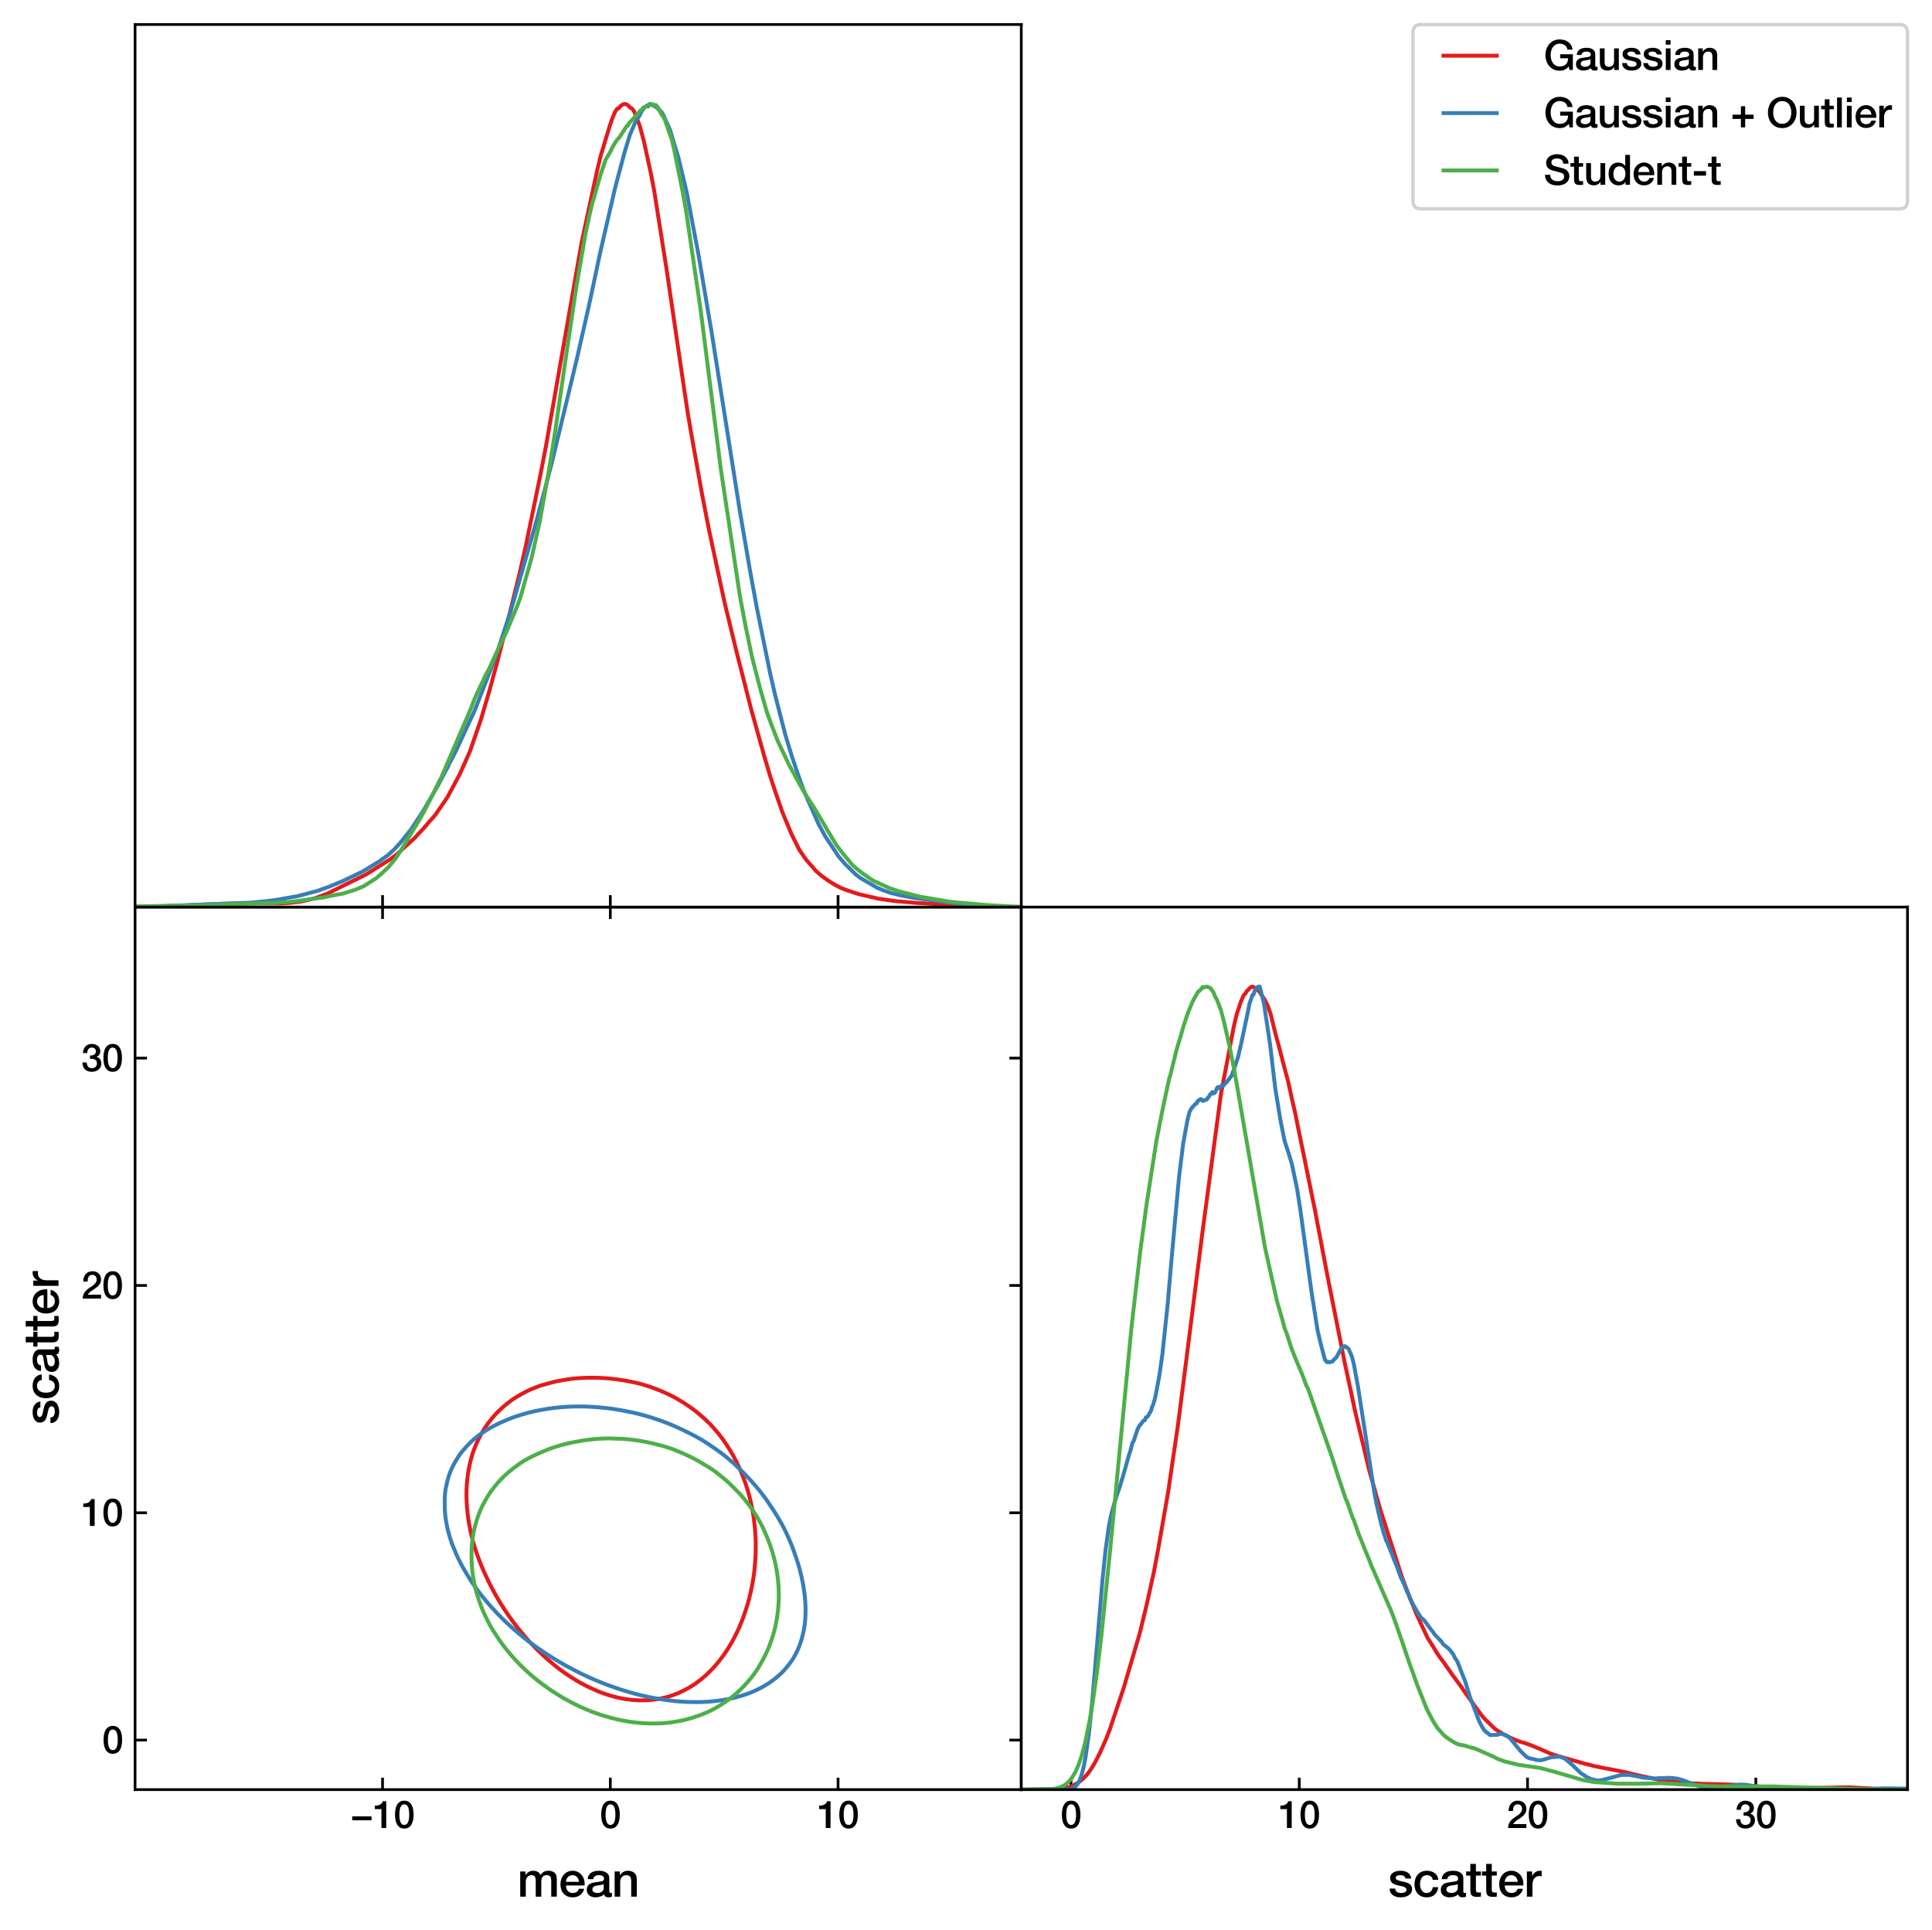 <?xml version="1.0" encoding="utf-8" standalone="no"?>
<!DOCTYPE svg PUBLIC "-//W3C//DTD SVG 1.1//EN"
  "http://www.w3.org/Graphics/SVG/1.1/DTD/svg11.dtd">
<svg xmlns:xlink="http://www.w3.org/1999/xlink" width="567.781pt" height="567.178pt" viewBox="0 0 567.781 567.178" xmlns="http://www.w3.org/2000/svg" version="1.1">
 <defs>
  <style type="text/css">*{stroke-linejoin: round; stroke-linecap: butt}</style>
 </defs>
 <g id="figure_1">
  <g id="patch_1">
   <path d="M 0 567.178 
L 567.781 567.178 
L 567.781 0 
L 0 0 
z
" style="fill: #ffffff"/>
  </g>
  <g id="axes_1">
   <g id="patch_2">
    <path d="M 39.69 525.85 
L 300.136 525.85 
L 300.136 266.525 
L 39.69 266.525 
z
" style="fill: #ffffff"/>
   </g>
   <g id="matplotlib.axis_1">
    <g id="xtick_1">
     <g id="line2d_1">
      <defs>
       <path id="m8cac646406" d="M 0 0 
L 0 -3.5 
" style="stroke: #000000; stroke-width: 0.8"/>
      </defs>
      <g>
       <use xlink:href="#m8cac646406" x="112.427" y="525.85" style="stroke: #000000; stroke-width: 0.8"/>
      </g>
     </g>
     <g id="line2d_2">
      <defs>
       <path id="mf539a390c3" d="M 0 0 
L 0 3.5 
" style="stroke: #000000; stroke-width: 0.8"/>
      </defs>
      <g>
       <use xlink:href="#mf539a390c3" x="112.427" y="266.525" style="stroke: #000000; stroke-width: 0.8"/>
      </g>
     </g>
     <g id="text_1">
      <!-- $\mathdefault{−10}$ -->
      <g transform="translate(102.967 537.205) scale(0.11 -0.11)">
       <defs>
        <path id="HelveticaNeue-Medium-2212" d="M 307 1293 
L 307 1946 
L 3533 1946 
L 3533 1293 
L 307 1293 
z
" transform="scale(0.016)"/>
        <path id="HelveticaNeue-Medium-31" d="M 339 3738 
Q 570 3738 787 3776 
Q 1005 3814 1181 3904 
Q 1357 3994 1481 4134 
Q 1606 4275 1645 4480 
L 2240 4480 
L 2240 0 
L 1440 0 
L 1440 3162 
L 339 3162 
L 339 3738 
z
" transform="scale(0.016)"/>
        <path id="HelveticaNeue-Medium-30" d="M 1779 4570 
Q 2259 4570 2563 4349 
Q 2867 4128 3036 3785 
Q 3206 3443 3267 3033 
Q 3328 2624 3328 2240 
Q 3328 1856 3267 1446 
Q 3206 1037 3036 694 
Q 2867 352 2563 131 
Q 2259 -90 1779 -90 
Q 1299 -90 995 131 
Q 691 352 521 694 
Q 352 1037 291 1446 
Q 230 1856 230 2240 
Q 230 2624 291 3033 
Q 352 3443 521 3785 
Q 691 4128 995 4349 
Q 1299 4570 1779 4570 
z
M 1779 518 
Q 2016 518 2176 656 
Q 2336 794 2429 1027 
Q 2522 1261 2560 1574 
Q 2598 1888 2598 2240 
Q 2598 2592 2560 2902 
Q 2522 3213 2429 3449 
Q 2336 3686 2176 3824 
Q 2016 3962 1779 3962 
Q 1536 3962 1379 3824 
Q 1222 3686 1129 3449 
Q 1037 3213 998 2902 
Q 960 2592 960 2240 
Q 960 1888 998 1574 
Q 1037 1261 1129 1027 
Q 1222 794 1379 656 
Q 1536 518 1779 518 
z
" transform="scale(0.016)"/>
       </defs>
       <use xlink:href="#HelveticaNeue-Medium-2212" transform="translate(0 0.594)"/>
       <use xlink:href="#HelveticaNeue-Medium-31" transform="translate(60 0.594)"/>
       <use xlink:href="#HelveticaNeue-Medium-30" transform="translate(115.6 0.594)"/>
      </g>
     </g>
    </g>
    <g id="xtick_2">
     <g id="line2d_3">
      <g>
       <use xlink:href="#m8cac646406" x="179.362" y="525.85" style="stroke: #000000; stroke-width: 0.8"/>
      </g>
     </g>
     <g id="line2d_4">
      <g>
       <use xlink:href="#mf539a390c3" x="179.362" y="266.525" style="stroke: #000000; stroke-width: 0.8"/>
      </g>
     </g>
     <g id="text_2">
      <!-- $\mathdefault{0}$ -->
      <g transform="translate(176.282 537.205) scale(0.11 -0.11)">
       <use xlink:href="#HelveticaNeue-Medium-30" transform="translate(0 0.594)"/>
      </g>
     </g>
    </g>
    <g id="xtick_3">
     <g id="line2d_5">
      <g>
       <use xlink:href="#m8cac646406" x="246.296" y="525.85" style="stroke: #000000; stroke-width: 0.8"/>
      </g>
     </g>
     <g id="line2d_6">
      <g>
       <use xlink:href="#mf539a390c3" x="246.296" y="266.525" style="stroke: #000000; stroke-width: 0.8"/>
      </g>
     </g>
     <g id="text_3">
      <!-- $\mathdefault{10}$ -->
      <g transform="translate(240.136 537.205) scale(0.11 -0.11)">
       <use xlink:href="#HelveticaNeue-Medium-31" transform="translate(0 0.594)"/>
       <use xlink:href="#HelveticaNeue-Medium-30" transform="translate(55.6 0.594)"/>
      </g>
     </g>
    </g>
    <g id="text_4">
     <!-- mean -->
     <g transform="translate(152.021 557.305) scale(0.14 -0.14)">
      <defs>
       <path id="HelveticaNeue-Medium-6d" d="M 384 3309 
L 1075 3309 
L 1075 2848 
L 1094 2848 
Q 1178 2970 1274 3072 
Q 1370 3174 1488 3244 
Q 1606 3315 1760 3356 
Q 1914 3398 2112 3398 
Q 2413 3398 2672 3264 
Q 2931 3130 3040 2848 
Q 3226 3104 3469 3251 
Q 3712 3398 4077 3398 
Q 4602 3398 4893 3142 
Q 5184 2886 5184 2285 
L 5184 0 
L 4454 0 
L 4454 1933 
Q 4454 2131 4441 2294 
Q 4429 2458 4368 2576 
Q 4307 2694 4185 2758 
Q 4064 2822 3853 2822 
Q 3482 2822 3315 2592 
Q 3149 2362 3149 1939 
L 3149 0 
L 2419 0 
L 2419 2125 
Q 2419 2470 2294 2646 
Q 2170 2822 1837 2822 
Q 1696 2822 1565 2764 
Q 1434 2707 1334 2598 
Q 1235 2490 1174 2330 
Q 1114 2170 1114 1965 
L 1114 0 
L 384 0 
L 384 3309 
z
" transform="scale(0.016)"/>
       <path id="HelveticaNeue-Medium-65" d="M 2656 1946 
Q 2643 2118 2582 2278 
Q 2522 2438 2416 2556 
Q 2310 2675 2160 2748 
Q 2010 2822 1824 2822 
Q 1632 2822 1475 2755 
Q 1318 2688 1206 2569 
Q 1094 2451 1027 2291 
Q 960 2131 954 1946 
L 2656 1946 
z
M 954 1466 
Q 954 1274 1008 1094 
Q 1062 915 1171 780 
Q 1280 646 1446 566 
Q 1613 486 1843 486 
Q 2163 486 2358 624 
Q 2554 762 2650 1037 
L 3341 1037 
Q 3283 768 3142 557 
Q 3002 346 2803 202 
Q 2605 58 2358 -16 
Q 2112 -90 1843 -90 
Q 1453 -90 1152 38 
Q 851 166 643 396 
Q 435 627 329 947 
Q 224 1267 224 1651 
Q 224 2003 336 2320 
Q 448 2637 656 2877 
Q 864 3117 1158 3257 
Q 1453 3398 1824 3398 
Q 2214 3398 2524 3235 
Q 2835 3072 3040 2803 
Q 3245 2534 3337 2185 
Q 3430 1837 3386 1466 
L 954 1466 
z
" transform="scale(0.016)"/>
       <path id="HelveticaNeue-Medium-61" d="M 3155 736 
Q 3155 602 3190 544 
Q 3226 486 3328 486 
Q 3360 486 3405 486 
Q 3450 486 3507 499 
L 3507 -6 
Q 3469 -19 3408 -35 
Q 3347 -51 3283 -64 
Q 3219 -77 3155 -83 
Q 3091 -90 3046 -90 
Q 2822 -90 2675 0 
Q 2528 90 2483 314 
Q 2266 102 1949 6 
Q 1632 -90 1338 -90 
Q 1114 -90 909 -29 
Q 704 32 547 150 
Q 390 269 297 451 
Q 205 634 205 877 
Q 205 1184 317 1376 
Q 429 1568 611 1677 
Q 794 1786 1021 1834 
Q 1248 1882 1478 1907 
Q 1677 1946 1856 1962 
Q 2035 1978 2172 2016 
Q 2310 2054 2390 2134 
Q 2470 2214 2470 2374 
Q 2470 2515 2403 2604 
Q 2336 2694 2237 2742 
Q 2138 2790 2016 2806 
Q 1894 2822 1786 2822 
Q 1478 2822 1280 2694 
Q 1082 2566 1056 2298 
L 326 2298 
Q 346 2618 480 2829 
Q 614 3040 822 3168 
Q 1030 3296 1292 3347 
Q 1555 3398 1830 3398 
Q 2074 3398 2310 3347 
Q 2547 3296 2736 3181 
Q 2925 3066 3040 2883 
Q 3155 2701 3155 2438 
L 3155 736 
z
M 2426 1658 
Q 2259 1549 2016 1526 
Q 1773 1504 1530 1459 
Q 1414 1440 1305 1405 
Q 1197 1370 1113 1309 
Q 1030 1248 982 1149 
Q 934 1050 934 909 
Q 934 787 1004 704 
Q 1075 621 1174 573 
Q 1274 525 1392 505 
Q 1510 486 1606 486 
Q 1728 486 1869 518 
Q 2010 550 2134 627 
Q 2259 704 2342 822 
Q 2426 941 2426 1114 
L 2426 1658 
z
" transform="scale(0.016)"/>
       <path id="HelveticaNeue-Medium-6e" d="M 384 3309 
L 1075 3309 
L 1075 2822 
L 1088 2810 
Q 1254 3085 1523 3241 
Q 1792 3398 2118 3398 
Q 2662 3398 2976 3116 
Q 3290 2835 3290 2272 
L 3290 0 
L 2560 0 
L 2560 2080 
Q 2547 2470 2393 2646 
Q 2240 2822 1914 2822 
Q 1728 2822 1581 2755 
Q 1434 2688 1331 2569 
Q 1229 2451 1171 2291 
Q 1114 2131 1114 1952 
L 1114 0 
L 384 0 
L 384 3309 
z
" transform="scale(0.016)"/>
      </defs>
      <use xlink:href="#HelveticaNeue-Medium-6d"/>
      <use xlink:href="#HelveticaNeue-Medium-65" x="87"/>
      <use xlink:href="#HelveticaNeue-Medium-61" x="142.6"/>
      <use xlink:href="#HelveticaNeue-Medium-6e" x="198.2"/>
     </g>
    </g>
   </g>
   <g id="matplotlib.axis_2">
    <g id="ytick_1">
     <g id="line2d_7">
      <defs>
       <path id="m20c6f315fb" d="M 0 0 
L 3.5 0 
" style="stroke: #000000; stroke-width: 0.8"/>
      </defs>
      <g>
       <use xlink:href="#m20c6f315fb" x="39.69" y="511.304" style="stroke: #000000; stroke-width: 0.8"/>
      </g>
     </g>
     <g id="line2d_8">
      <defs>
       <path id="ma2fb628575" d="M 0 0 
L -3.5 0 
" style="stroke: #000000; stroke-width: 0.8"/>
      </defs>
      <g>
       <use xlink:href="#ma2fb628575" x="300.136" y="511.304" style="stroke: #000000; stroke-width: 0.8"/>
      </g>
     </g>
     <g id="text_5">
      <!-- $\mathdefault{0}$ -->
      <g transform="translate(30.03 515.231) scale(0.11 -0.11)">
       <use xlink:href="#HelveticaNeue-Medium-30" transform="translate(0 0.594)"/>
      </g>
     </g>
    </g>
    <g id="ytick_2">
     <g id="line2d_9">
      <g>
       <use xlink:href="#m20c6f315fb" x="39.69" y="444.507" style="stroke: #000000; stroke-width: 0.8"/>
      </g>
     </g>
     <g id="line2d_10">
      <g>
       <use xlink:href="#ma2fb628575" x="300.136" y="444.507" style="stroke: #000000; stroke-width: 0.8"/>
      </g>
     </g>
     <g id="text_6">
      <!-- $\mathdefault{10}$ -->
      <g transform="translate(23.87 448.434) scale(0.11 -0.11)">
       <use xlink:href="#HelveticaNeue-Medium-31" transform="translate(0 0.594)"/>
       <use xlink:href="#HelveticaNeue-Medium-30" transform="translate(55.6 0.594)"/>
      </g>
     </g>
    </g>
    <g id="ytick_3">
     <g id="line2d_11">
      <g>
       <use xlink:href="#m20c6f315fb" x="39.69" y="377.71" style="stroke: #000000; stroke-width: 0.8"/>
      </g>
     </g>
     <g id="line2d_12">
      <g>
       <use xlink:href="#ma2fb628575" x="300.136" y="377.71" style="stroke: #000000; stroke-width: 0.8"/>
      </g>
     </g>
     <g id="text_7">
      <!-- $\mathdefault{20}$ -->
      <g transform="translate(23.87 381.637) scale(0.11 -0.11)">
       <defs>
        <path id="HelveticaNeue-Medium-32" d="M 3309 0 
L 250 0 
Q 256 557 518 973 
Q 781 1389 1235 1696 
Q 1453 1856 1689 2006 
Q 1926 2157 2124 2329 
Q 2323 2502 2451 2704 
Q 2579 2906 2586 3168 
Q 2586 3290 2557 3427 
Q 2528 3565 2445 3683 
Q 2362 3802 2214 3882 
Q 2067 3962 1830 3962 
Q 1613 3962 1469 3875 
Q 1325 3789 1238 3638 
Q 1152 3488 1110 3283 
Q 1069 3078 1062 2842 
L 333 2842 
Q 333 3213 432 3529 
Q 531 3846 729 4076 
Q 928 4307 1213 4438 
Q 1498 4570 1875 4570 
Q 2285 4570 2560 4435 
Q 2835 4301 3004 4096 
Q 3174 3891 3244 3651 
Q 3315 3411 3315 3194 
Q 3315 2925 3232 2707 
Q 3149 2490 3008 2307 
Q 2867 2125 2688 1971 
Q 2509 1818 2317 1683 
Q 2125 1549 1933 1427 
Q 1741 1306 1577 1184 
Q 1414 1062 1292 931 
Q 1171 800 1126 653 
L 3309 653 
L 3309 0 
z
" transform="scale(0.016)"/>
       </defs>
       <use xlink:href="#HelveticaNeue-Medium-32" transform="translate(0 0.594)"/>
       <use xlink:href="#HelveticaNeue-Medium-30" transform="translate(55.6 0.594)"/>
      </g>
     </g>
    </g>
    <g id="ytick_4">
     <g id="line2d_13">
      <g>
       <use xlink:href="#m20c6f315fb" x="39.69" y="310.913" style="stroke: #000000; stroke-width: 0.8"/>
      </g>
     </g>
     <g id="line2d_14">
      <g>
       <use xlink:href="#ma2fb628575" x="300.136" y="310.913" style="stroke: #000000; stroke-width: 0.8"/>
      </g>
     </g>
     <g id="text_8">
      <!-- $\mathdefault{30}$ -->
      <g transform="translate(23.87 314.84) scale(0.11 -0.11)">
       <defs>
        <path id="HelveticaNeue-Medium-33" d="M 1459 2624 
Q 1638 2618 1817 2650 
Q 1997 2682 2137 2762 
Q 2278 2842 2364 2982 
Q 2451 3123 2451 3328 
Q 2451 3616 2256 3789 
Q 2061 3962 1754 3962 
Q 1562 3962 1421 3885 
Q 1280 3808 1187 3677 
Q 1094 3546 1049 3382 
Q 1005 3219 1011 3046 
L 282 3046 
Q 294 3373 403 3651 
Q 512 3930 701 4134 
Q 890 4339 1158 4454 
Q 1427 4570 1766 4570 
Q 2029 4570 2281 4493 
Q 2534 4416 2736 4269 
Q 2938 4122 3059 3894 
Q 3181 3667 3181 3373 
Q 3181 3034 3027 2781 
Q 2874 2528 2547 2413 
L 2547 2400 
Q 2931 2323 3145 2019 
Q 3360 1715 3360 1280 
Q 3360 960 3232 707 
Q 3104 454 2886 278 
Q 2669 102 2381 6 
Q 2093 -90 1773 -90 
Q 1382 -90 1091 22 
Q 800 134 605 339 
Q 410 544 307 832 
Q 205 1120 198 1472 
L 928 1472 
Q 915 1062 1129 790 
Q 1344 518 1773 518 
Q 2138 518 2384 726 
Q 2630 934 2630 1318 
Q 2630 1581 2528 1734 
Q 2426 1888 2259 1968 
Q 2093 2048 1885 2067 
Q 1677 2086 1459 2080 
L 1459 2624 
z
" transform="scale(0.016)"/>
       </defs>
       <use xlink:href="#HelveticaNeue-Medium-33" transform="translate(0 0.594)"/>
       <use xlink:href="#HelveticaNeue-Medium-30" transform="translate(55.6 0.594)"/>
      </g>
     </g>
    </g>
    <g id="text_9">
     <!-- scatter -->
     <g transform="translate(17.197 418.621) rotate(-90) scale(0.14 -0.14)">
      <defs>
       <path id="HelveticaNeue-Medium-73" d="M 934 1062 
Q 966 742 1177 614 
Q 1389 486 1683 486 
Q 1786 486 1917 502 
Q 2048 518 2163 563 
Q 2278 608 2352 694 
Q 2426 781 2419 921 
Q 2413 1062 2317 1152 
Q 2221 1242 2070 1296 
Q 1920 1350 1728 1388 
Q 1536 1427 1338 1472 
Q 1133 1517 944 1581 
Q 755 1645 604 1753 
Q 454 1862 364 2032 
Q 275 2202 275 2451 
Q 275 2720 406 2902 
Q 538 3085 739 3197 
Q 941 3309 1187 3353 
Q 1434 3398 1658 3398 
Q 1914 3398 2147 3344 
Q 2381 3290 2569 3168 
Q 2758 3046 2883 2851 
Q 3008 2656 3040 2381 
L 2278 2381 
Q 2227 2643 2038 2732 
Q 1850 2822 1606 2822 
Q 1530 2822 1424 2809 
Q 1318 2797 1225 2761 
Q 1133 2726 1069 2659 
Q 1005 2592 1005 2483 
Q 1005 2349 1097 2265 
Q 1190 2182 1340 2128 
Q 1491 2074 1683 2035 
Q 1875 1997 2080 1952 
Q 2278 1907 2470 1843 
Q 2662 1779 2812 1670 
Q 2963 1562 3056 1395 
Q 3149 1229 3149 986 
Q 3149 691 3014 486 
Q 2880 282 2665 154 
Q 2451 26 2188 -32 
Q 1926 -90 1670 -90 
Q 1357 -90 1091 -19 
Q 826 51 630 195 
Q 435 339 323 553 
Q 211 768 205 1062 
L 934 1062 
z
" transform="scale(0.016)"/>
       <path id="HelveticaNeue-Medium-63" d="M 2618 2202 
Q 2573 2509 2371 2665 
Q 2170 2822 1862 2822 
Q 1722 2822 1562 2774 
Q 1402 2726 1267 2595 
Q 1133 2464 1043 2230 
Q 954 1997 954 1619 
Q 954 1414 1002 1209 
Q 1050 1005 1155 845 
Q 1261 685 1427 585 
Q 1594 486 1830 486 
Q 2150 486 2358 684 
Q 2566 883 2618 1242 
L 3347 1242 
Q 3245 595 2857 252 
Q 2470 -90 1830 -90 
Q 1440 -90 1142 41 
Q 845 173 640 400 
Q 435 627 329 940 
Q 224 1254 224 1619 
Q 224 1990 326 2316 
Q 429 2643 633 2883 
Q 838 3123 1142 3260 
Q 1446 3398 1856 3398 
Q 2144 3398 2403 3324 
Q 2662 3251 2864 3104 
Q 3066 2957 3194 2733 
Q 3322 2509 3347 2202 
L 2618 2202 
z
" transform="scale(0.016)"/>
       <path id="HelveticaNeue-Medium-74" d="M 51 3309 
L 602 3309 
L 602 4301 
L 1331 4301 
L 1331 3309 
L 1990 3309 
L 1990 2765 
L 1331 2765 
L 1331 998 
Q 1331 883 1340 800 
Q 1350 717 1385 659 
Q 1421 602 1491 573 
Q 1562 544 1683 544 
Q 1760 544 1837 547 
Q 1914 550 1990 570 
L 1990 6 
Q 1869 -6 1753 -19 
Q 1638 -32 1517 -32 
Q 1229 -32 1053 22 
Q 877 77 777 182 
Q 678 288 643 448 
Q 608 608 602 813 
L 602 2765 
L 51 2765 
L 51 3309 
z
" transform="scale(0.016)"/>
       <path id="HelveticaNeue-Medium-72" d="M 384 3309 
L 1069 3309 
L 1069 2669 
L 1082 2669 
Q 1114 2803 1206 2931 
Q 1299 3059 1430 3164 
Q 1562 3270 1722 3334 
Q 1882 3398 2048 3398 
Q 2176 3398 2224 3392 
Q 2272 3386 2323 3379 
L 2323 2675 
Q 2246 2688 2166 2697 
Q 2086 2707 2010 2707 
Q 1824 2707 1661 2633 
Q 1498 2560 1376 2416 
Q 1254 2272 1184 2061 
Q 1114 1850 1114 1574 
L 1114 0 
L 384 0 
L 384 3309 
z
" transform="scale(0.016)"/>
      </defs>
      <use xlink:href="#HelveticaNeue-Medium-73"/>
      <use xlink:href="#HelveticaNeue-Medium-63" x="51.9"/>
      <use xlink:href="#HelveticaNeue-Medium-61" x="107.5"/>
      <use xlink:href="#HelveticaNeue-Medium-74" x="163.1"/>
      <use xlink:href="#HelveticaNeue-Medium-74" x="196.4"/>
      <use xlink:href="#HelveticaNeue-Medium-65" x="229.7"/>
      <use xlink:href="#HelveticaNeue-Medium-72" x="285.3"/>
     </g>
    </g>
   </g>
   <g id="QuadContourSet_1">
    <path d="M 179.708 498.33 
L 181.025 498.68 
L 182.342 498.975 
L 183.658 499.217 
L 184.975 499.402 
L 186.292 499.534 
L 187.608 499.61 
L 188.925 499.624 
L 190.242 499.584 
L 191.558 499.476 
L 192.875 499.308 
L 194.192 499.078 
L 195.508 498.779 
L 196.825 498.409 
L 197.578 498.149 
L 198.142 497.955 
L 199.458 497.437 
L 200.775 496.811 
L 201.401 496.476 
L 202.092 496.113 
L 203.408 495.335 
L 204.212 494.803 
L 204.725 494.456 
L 206.042 493.445 
L 206.42 493.13 
L 207.358 492.325 
L 208.265 491.458 
L 208.675 491.055 
L 209.895 489.785 
L 209.992 489.679 
L 211.308 488.123 
L 211.317 488.112 
L 212.588 486.439 
L 212.625 486.387 
L 213.718 484.766 
L 213.941 484.413 
L 214.743 483.094 
L 215.258 482.178 
L 215.673 481.421 
L 216.514 479.748 
L 216.575 479.617 
L 217.292 478.075 
L 217.891 476.624 
L 217.983 476.402 
L 218.612 474.729 
L 219.179 473.057 
L 219.208 472.964 
L 219.707 471.384 
L 220.166 469.711 
L 220.525 468.207 
L 220.567 468.038 
L 220.928 466.365 
L 221.245 464.693 
L 221.507 463.02 
L 221.716 461.347 
L 221.841 459.944 
L 221.866 459.674 
L 221.998 458.001 
L 222.072 456.328 
L 222.089 454.656 
L 222.092 452.983 
L 222.023 451.31 
L 221.905 449.637 
L 221.841 448.962 
L 221.747 447.964 
L 221.548 446.292 
L 221.292 444.619 
L 220.98 442.946 
L 220.622 441.273 
L 220.525 440.88 
L 220.212 439.6 
L 219.739 437.927 
L 219.21 436.255 
L 219.208 436.25 
L 218.618 434.582 
L 217.959 432.909 
L 217.891 432.752 
L 217.235 431.236 
L 216.575 429.836 
L 216.443 429.563 
L 215.581 427.891 
L 215.258 427.325 
L 214.611 426.218 
L 213.941 425.158 
L 213.542 424.545 
L 212.625 423.206 
L 212.387 422.872 
L 211.308 421.458 
L 211.097 421.199 
L 209.992 419.888 
L 209.669 419.526 
L 208.675 418.449 
L 208.074 417.854 
L 207.358 417.168 
L 206.252 416.181 
L 206.042 416 
L 204.725 414.87 
L 204.249 414.508 
L 203.408 413.877 
L 202.092 412.973 
L 201.885 412.835 
L 200.775 412.077 
L 199.458 411.299 
L 199.215 411.162 
L 198.142 410.546 
L 196.825 409.871 
L 195.995 409.489 
L 195.508 409.265 
L 194.192 408.682 
L 192.875 408.168 
L 191.937 407.817 
L 191.558 407.673 
L 190.242 407.235 
L 188.925 406.825 
L 187.608 406.47 
L 186.292 406.175 
L 186.131 406.144 
L 184.975 405.906 
L 183.658 405.655 
L 182.342 405.461 
L 181.025 405.278 
L 179.708 405.114 
L 178.392 404.989 
L 177.075 404.906 
L 175.758 404.851 
L 174.442 404.821 
L 173.125 404.817 
L 171.808 404.861 
L 170.492 404.928 
L 169.175 405.023 
L 167.858 405.157 
L 166.542 405.341 
L 165.225 405.577 
L 163.908 405.807 
L 162.592 406.11 
L 162.462 406.144 
L 161.275 406.445 
L 159.959 406.824 
L 158.642 407.211 
L 157.325 407.714 
L 157.063 407.817 
L 156.009 408.241 
L 154.692 408.849 
L 153.509 409.489 
L 153.375 409.562 
L 152.059 410.305 
L 150.742 411.14 
L 150.711 411.162 
L 149.425 412.12 
L 148.534 412.835 
L 148.109 413.189 
L 146.792 414.385 
L 146.663 414.508 
L 145.475 415.717 
L 145.073 416.181 
L 144.159 417.291 
L 143.709 417.854 
L 142.842 419.043 
L 142.516 419.526 
L 141.525 421.154 
L 141.498 421.199 
L 140.628 422.872 
L 140.209 423.765 
L 139.85 424.545 
L 139.188 426.218 
L 138.892 427.113 
L 138.648 427.891 
L 138.205 429.563 
L 137.835 431.236 
L 137.575 432.779 
L 137.553 432.909 
L 137.334 434.582 
L 137.181 436.255 
L 137.093 437.927 
L 137.079 439.6 
L 137.141 441.273 
L 137.244 442.946 
L 137.404 444.619 
L 137.575 445.92 
L 137.622 446.292 
L 137.896 447.964 
L 138.219 449.637 
L 138.593 451.31 
L 138.892 452.468 
L 139.023 452.983 
L 139.506 454.656 
L 140.074 456.328 
L 140.209 456.691 
L 140.672 458.001 
L 141.323 459.674 
L 141.525 460.152 
L 142.021 461.347 
L 142.778 463.02 
L 142.842 463.152 
L 143.562 464.693 
L 144.159 465.856 
L 144.415 466.365 
L 145.315 468.038 
L 145.475 468.32 
L 146.265 469.711 
L 146.792 470.583 
L 147.272 471.384 
L 148.109 472.694 
L 148.344 473.057 
L 149.425 474.627 
L 149.494 474.729 
L 150.674 476.402 
L 150.742 476.494 
L 151.964 478.075 
L 152.059 478.192 
L 153.333 479.748 
L 153.375 479.798 
L 154.692 481.347 
L 154.756 481.421 
L 156.009 482.799 
L 156.288 483.094 
L 157.325 484.177 
L 157.913 484.766 
L 158.642 485.488 
L 159.657 486.439 
L 159.959 486.716 
L 161.275 487.869 
L 161.561 488.112 
L 162.592 488.999 
L 163.564 489.785 
L 163.908 490.058 
L 165.225 491.033 
L 165.836 491.458 
L 166.542 491.958 
L 167.858 492.827 
L 168.348 493.13 
L 169.175 493.648 
L 170.492 494.413 
L 171.223 494.803 
L 171.808 495.126 
L 173.125 495.789 
L 174.442 496.39 
L 174.648 496.476 
L 175.758 496.962 
L 177.075 497.478 
L 178.392 497.926 
L 179.129 498.149 
L 179.708 498.33 
z
" clip-path="url(#pe65951d255)" style="fill: none; stroke: #e41a1c; stroke-width: 1.143"/>
   </g>
   <g id="QuadContourSet_2">
    <path d="M 196.348 499.601 
L 198.317 499.828 
L 200.285 499.995 
L 202.254 500.099 
L 204.223 500.14 
L 206.191 500.109 
L 208.16 500.009 
L 210.129 499.838 
L 212.097 499.581 
L 212.379 499.532 
L 214.066 499.239 
L 216.035 498.796 
L 217.757 498.318 
L 218.003 498.248 
L 219.972 497.582 
L 221.175 497.103 
L 221.941 496.775 
L 223.729 495.888 
L 223.909 495.794 
L 225.801 494.673 
L 225.878 494.623 
L 227.5 493.459 
L 227.847 493.186 
L 228.95 492.244 
L 229.815 491.426 
L 230.213 491.029 
L 231.278 489.814 
L 231.784 489.18 
L 232.223 488.6 
L 233.062 487.385 
L 233.744 486.17 
L 233.753 486.153 
L 234.358 484.955 
L 234.867 483.741 
L 235.316 482.526 
L 235.682 481.311 
L 235.721 481.147 
L 235.986 480.097 
L 236.247 478.882 
L 236.448 477.667 
L 236.593 476.452 
L 236.688 475.238 
L 236.722 474.023 
L 236.75 472.808 
L 236.712 471.593 
L 236.638 470.379 
L 236.528 469.164 
L 236.38 467.949 
L 236.188 466.734 
L 236.007 465.52 
L 235.759 464.305 
L 235.721 464.137 
L 235.501 463.09 
L 235.205 461.876 
L 234.894 460.661 
L 234.544 459.446 
L 234.142 458.231 
L 233.753 457.109 
L 233.722 457.017 
L 233.305 455.802 
L 232.863 454.587 
L 232.377 453.372 
L 231.857 452.158 
L 231.784 451.999 
L 231.315 450.943 
L 230.744 449.728 
L 230.124 448.513 
L 229.815 447.957 
L 229.454 447.299 
L 228.75 446.084 
L 228.017 444.869 
L 227.847 444.611 
L 227.229 443.654 
L 226.427 442.44 
L 225.878 441.63 
L 225.607 441.225 
L 224.758 440.01 
L 223.909 438.884 
L 223.842 438.796 
L 222.867 437.581 
L 221.941 436.486 
L 221.84 436.366 
L 220.765 435.151 
L 219.972 434.303 
L 219.624 433.937 
L 218.465 432.722 
L 218.003 432.26 
L 217.227 431.507 
L 216.035 430.37 
L 215.951 430.292 
L 214.57 429.078 
L 214.066 428.651 
L 213.108 427.863 
L 212.097 427.071 
L 211.533 426.648 
L 210.129 425.647 
L 209.812 425.433 
L 208.16 424.3 
L 208.034 424.219 
L 206.191 423.054 
L 206.107 423.004 
L 204.223 421.954 
L 203.908 421.789 
L 202.254 420.933 
L 201.505 420.575 
L 200.285 419.976 
L 198.927 419.36 
L 198.317 419.085 
L 196.348 418.262 
L 196.041 418.145 
L 194.379 417.508 
L 192.679 416.93 
L 192.411 416.839 
L 190.442 416.214 
L 188.639 415.716 
L 188.473 415.668 
L 186.505 415.18 
L 184.536 414.76 
L 183.162 414.501 
L 182.568 414.386 
L 180.599 414.052 
L 178.63 413.783 
L 176.662 413.586 
L 174.693 413.419 
L 172.724 413.314 
L 171.64 413.286 
L 170.756 413.263 
L 168.787 413.278 
L 168.551 413.286 
L 166.818 413.349 
L 164.85 413.484 
L 162.881 413.687 
L 160.912 413.965 
L 158.944 414.295 
L 157.929 414.501 
L 156.975 414.693 
L 155.006 415.172 
L 153.15 415.716 
L 153.038 415.749 
L 151.069 416.378 
L 149.657 416.93 
L 149.1 417.148 
L 147.132 417.997 
L 146.822 418.145 
L 145.163 418.971 
L 144.441 419.36 
L 143.194 420.078 
L 142.418 420.575 
L 141.226 421.381 
L 140.671 421.789 
L 139.257 422.909 
L 139.146 423.004 
L 137.874 424.219 
L 137.288 424.833 
L 136.746 425.433 
L 135.679 426.648 
L 135.32 427.126 
L 134.794 427.863 
L 134.047 429.078 
L 133.354 430.292 
L 133.351 430.298 
L 132.747 431.507 
L 132.241 432.722 
L 131.823 433.937 
L 131.483 435.151 
L 131.382 435.587 
L 131.203 436.366 
L 130.956 437.581 
L 130.796 438.796 
L 130.709 440.01 
L 130.7 441.225 
L 130.701 442.44 
L 130.732 443.654 
L 130.821 444.869 
L 130.966 446.084 
L 131.143 447.299 
L 131.378 448.513 
L 131.382 448.533 
L 131.651 449.728 
L 131.984 450.943 
L 132.346 452.158 
L 132.762 453.372 
L 133.224 454.587 
L 133.351 454.878 
L 133.732 455.802 
L 134.246 457.017 
L 134.817 458.231 
L 135.32 459.216 
L 135.432 459.446 
L 136.094 460.661 
L 136.803 461.876 
L 137.288 462.674 
L 137.53 463.09 
L 138.303 464.305 
L 139.118 465.52 
L 139.257 465.711 
L 139.973 466.734 
L 140.867 467.949 
L 141.226 468.397 
L 141.826 469.164 
L 142.818 470.379 
L 143.194 470.814 
L 143.852 471.593 
L 144.96 472.808 
L 145.163 473.023 
L 146.085 474.023 
L 147.132 475.087 
L 147.278 475.238 
L 148.519 476.452 
L 149.1 476.995 
L 149.815 477.667 
L 151.069 478.782 
L 151.181 478.882 
L 152.595 480.097 
L 153.038 480.461 
L 154.079 481.311 
L 155.006 482.028 
L 155.657 482.526 
L 156.975 483.487 
L 157.33 483.741 
L 158.944 484.869 
L 159.069 484.955 
L 160.884 486.17 
L 160.912 486.189 
L 162.808 487.385 
L 162.881 487.43 
L 164.848 488.6 
L 164.85 488.6 
L 166.818 489.709 
L 167.014 489.814 
L 168.787 490.755 
L 169.33 491.029 
L 170.756 491.75 
L 171.796 492.244 
L 172.724 492.682 
L 174.486 493.459 
L 174.693 493.55 
L 176.662 494.366 
L 177.462 494.673 
L 178.63 495.128 
L 180.599 495.831 
L 180.772 495.888 
L 182.568 496.497 
L 184.536 497.099 
L 184.551 497.103 
L 186.505 497.655 
L 188.473 498.147 
L 189.244 498.318 
L 190.442 498.594 
L 192.411 498.985 
L 194.379 499.321 
L 195.882 499.532 
L 196.348 499.601 
z
" clip-path="url(#pe65951d255)" style="fill: none; stroke: #377eb8; stroke-width: 1.143"/>
   </g>
   <g id="QuadContourSet_3">
    <path d="M 185.456 505.96 
L 186.775 506.127 
L 188.094 506.258 
L 189.413 506.352 
L 190.732 506.407 
L 192.051 506.421 
L 193.37 506.398 
L 194.689 506.339 
L 196.007 506.233 
L 197.326 506.074 
L 198.645 505.877 
L 199.246 505.765 
L 199.964 505.635 
L 201.283 505.343 
L 202.602 505.003 
L 203.921 504.593 
L 204.191 504.5 
L 205.24 504.148 
L 206.559 503.644 
L 207.54 503.235 
L 207.878 503.091 
L 209.197 502.465 
L 210.114 501.97 
L 210.516 501.747 
L 211.835 500.963 
L 212.237 500.705 
L 213.154 500.097 
L 214.064 499.439 
L 214.473 499.14 
L 215.703 498.174 
L 215.792 498.1 
L 217.111 496.937 
L 217.14 496.909 
L 218.418 495.644 
L 218.43 495.631 
L 219.586 494.379 
L 219.749 494.192 
L 220.656 493.113 
L 221.068 492.587 
L 221.637 491.848 
L 222.387 490.775 
L 222.516 490.583 
L 223.279 489.318 
L 223.706 488.566 
L 224.001 488.052 
L 224.671 486.787 
L 225.025 486.064 
L 225.29 485.522 
L 225.852 484.257 
L 226.336 482.992 
L 226.343 482.97 
L 226.786 481.726 
L 227.187 480.461 
L 227.546 479.196 
L 227.662 478.726 
L 227.861 477.931 
L 228.108 476.666 
L 228.338 475.4 
L 228.521 474.135 
L 228.667 472.87 
L 228.766 471.605 
L 228.844 470.34 
L 228.87 469.074 
L 228.851 467.809 
L 228.823 466.544 
L 228.733 465.279 
L 228.616 464.014 
L 228.453 462.748 
L 228.265 461.483 
L 228.026 460.218 
L 227.745 458.953 
L 227.662 458.601 
L 227.443 457.687 
L 227.096 456.422 
L 226.714 455.157 
L 226.343 454.085 
L 226.278 453.892 
L 225.811 452.627 
L 225.286 451.361 
L 225.025 450.752 
L 224.747 450.096 
L 224.174 448.831 
L 223.706 447.937 
L 223.514 447.566 
L 222.823 446.301 
L 222.387 445.564 
L 222.061 445.035 
L 221.23 443.77 
L 221.068 443.536 
L 220.344 442.505 
L 219.749 441.722 
L 219.367 441.24 
L 218.43 440.105 
L 218.322 439.975 
L 217.217 438.709 
L 217.111 438.595 
L 215.942 437.444 
L 215.792 437.293 
L 214.677 436.179 
L 214.473 435.98 
L 213.313 434.914 
L 213.154 434.777 
L 211.835 433.701 
L 211.768 433.648 
L 210.516 432.663 
L 210.144 432.383 
L 209.197 431.696 
L 208.274 431.118 
L 207.878 430.872 
L 206.559 430.084 
L 206.176 429.853 
L 205.24 429.298 
L 203.928 428.588 
L 203.921 428.584 
L 202.602 427.925 
L 201.286 427.322 
L 201.283 427.321 
L 199.964 426.731 
L 198.645 426.178 
L 198.316 426.057 
L 197.326 425.689 
L 196.007 425.255 
L 194.689 424.839 
L 194.486 424.792 
L 193.37 424.531 
L 192.051 424.179 
L 190.732 423.88 
L 189.413 423.615 
L 188.917 423.527 
L 188.094 423.373 
L 186.775 423.182 
L 185.456 422.996 
L 184.137 422.873 
L 182.818 422.773 
L 181.499 422.749 
L 180.18 422.695 
L 178.861 422.649 
L 177.542 422.683 
L 176.223 422.749 
L 174.904 422.833 
L 173.585 422.975 
L 172.266 423.127 
L 170.947 423.334 
L 169.926 423.527 
L 169.628 423.581 
L 168.309 423.819 
L 166.99 424.105 
L 165.671 424.418 
L 164.387 424.792 
L 164.353 424.802 
L 163.034 425.193 
L 161.715 425.649 
L 160.695 426.057 
L 160.396 426.175 
L 159.077 426.722 
L 157.758 427.311 
L 157.732 427.322 
L 156.439 427.904 
L 155.16 428.588 
L 155.12 428.61 
L 153.801 429.365 
L 153.049 429.853 
L 152.482 430.236 
L 151.284 431.118 
L 151.163 431.206 
L 149.844 432.235 
L 149.67 432.383 
L 148.525 433.401 
L 148.26 433.648 
L 147.206 434.685 
L 146.982 434.914 
L 145.887 436.171 
L 145.881 436.179 
L 144.878 437.444 
L 144.568 437.852 
L 143.937 438.709 
L 143.249 439.787 
L 143.132 439.975 
L 142.424 441.24 
L 141.93 442.154 
L 141.751 442.505 
L 141.16 443.77 
L 140.677 445.035 
L 140.611 445.218 
L 140.221 446.301 
L 139.849 447.566 
L 139.509 448.831 
L 139.292 449.791 
L 139.222 450.096 
L 138.984 451.361 
L 138.814 452.627 
L 138.684 453.892 
L 138.6 455.157 
L 138.581 456.422 
L 138.566 457.687 
L 138.594 458.953 
L 138.671 460.218 
L 138.798 461.483 
L 138.956 462.748 
L 139.162 464.014 
L 139.292 464.695 
L 139.399 465.279 
L 139.689 466.544 
L 140.018 467.809 
L 140.381 469.074 
L 140.611 469.744 
L 140.807 470.34 
L 141.246 471.605 
L 141.739 472.87 
L 141.93 473.303 
L 142.294 474.135 
L 142.9 475.4 
L 143.249 476.078 
L 143.542 476.666 
L 144.207 477.931 
L 144.568 478.542 
L 144.966 479.196 
L 145.81 480.461 
L 145.887 480.574 
L 146.642 481.726 
L 147.206 482.52 
L 147.539 482.992 
L 148.494 484.257 
L 148.525 484.295 
L 149.532 485.522 
L 149.844 485.886 
L 150.614 486.787 
L 151.163 487.405 
L 151.751 488.052 
L 152.482 488.797 
L 153.002 489.318 
L 153.801 490.109 
L 154.291 490.583 
L 155.12 491.341 
L 155.683 491.848 
L 156.439 492.503 
L 157.16 493.113 
L 157.758 493.605 
L 158.756 494.379 
L 159.077 494.62 
L 160.396 495.583 
L 160.482 495.644 
L 161.715 496.512 
L 162.307 496.909 
L 163.034 497.385 
L 164.313 498.174 
L 164.353 498.199 
L 165.671 498.988 
L 166.483 499.439 
L 166.99 499.721 
L 168.309 500.419 
L 168.885 500.705 
L 169.628 501.08 
L 170.947 501.699 
L 171.569 501.97 
L 172.266 502.275 
L 173.585 502.811 
L 174.723 503.235 
L 174.904 503.303 
L 176.223 503.764 
L 177.542 504.185 
L 178.649 504.5 
L 178.861 504.564 
L 180.18 504.924 
L 181.499 505.243 
L 182.818 505.518 
L 184.137 505.749 
L 184.242 505.765 
L 185.456 505.96 
z
" clip-path="url(#pe65951d255)" style="fill: none; stroke: #4daf4a; stroke-width: 1.143"/>
   </g>
   <g id="patch_3">
    <path d="M 39.69 525.85 
L 39.69 266.525 
" style="fill: none; stroke: #000000; stroke-width: 0.8; stroke-linejoin: miter; stroke-linecap: square"/>
   </g>
   <g id="patch_4">
    <path d="M 300.136 525.85 
L 300.136 266.525 
" style="fill: none; stroke: #000000; stroke-width: 0.8; stroke-linejoin: miter; stroke-linecap: square"/>
   </g>
   <g id="patch_5">
    <path d="M 39.69 525.85 
L 300.136 525.85 
" style="fill: none; stroke: #000000; stroke-width: 0.8; stroke-linejoin: miter; stroke-linecap: square"/>
   </g>
   <g id="patch_6">
    <path d="M 39.69 266.525 
L 300.136 266.525 
" style="fill: none; stroke: #000000; stroke-width: 0.8; stroke-linejoin: miter; stroke-linecap: square"/>
   </g>
  </g>
  <g id="axes_2">
   <g id="patch_7">
    <path d="M 39.69 266.525 
L 300.136 266.525 
L 300.136 7.2 
L 39.69 7.2 
z
" style="fill: #ffffff"/>
   </g>
   <g id="matplotlib.axis_3">
    <g id="xtick_4">
     <g id="line2d_15">
      <g>
       <use xlink:href="#m8cac646406" x="112.427" y="266.525" style="stroke: #000000; stroke-width: 0.8"/>
      </g>
     </g>
    </g>
    <g id="xtick_5">
     <g id="line2d_16">
      <g>
       <use xlink:href="#m8cac646406" x="179.362" y="266.525" style="stroke: #000000; stroke-width: 0.8"/>
      </g>
     </g>
    </g>
    <g id="xtick_6">
     <g id="line2d_17">
      <g>
       <use xlink:href="#m8cac646406" x="246.296" y="266.525" style="stroke: #000000; stroke-width: 0.8"/>
      </g>
     </g>
    </g>
   </g>
   <g id="matplotlib.axis_4">
    <g id="ytick_5"/>
    <g id="ytick_6"/>
    <g id="ytick_7"/>
    <g id="ytick_8"/>
    <g id="ytick_9"/>
   </g>
   <g id="line2d_18">
    <path d="M 39.629 266.511 
L 47.834 266.359 
L 63.916 265.615 
L 72.121 265.471 
L 82.623 265.467 
L 85.249 265.291 
L 88.531 264.878 
L 90.828 264.39 
L 92.797 263.856 
L 96.079 262.627 
L 107.566 256.953 
L 114.787 252.419 
L 116.756 250.925 
L 117.412 250.276 
L 121.679 246.41 
L 122.335 245.704 
L 124.633 243.238 
L 126.274 241.298 
L 126.93 240.602 
L 127.915 239.454 
L 129.227 237.563 
L 131.525 234.188 
L 135.135 227.441 
L 138.089 220.835 
L 141.371 211.32 
L 143.996 202.38 
L 145.966 195.105 
L 147.935 187.512 
L 149.904 179.757 
L 152.53 169.187 
L 154.499 160.521 
L 158.765 139.787 
L 160.406 131.294 
L 170.909 71.347 
L 175.504 50.05 
L 176.488 45.946 
L 179.114 37.241 
L 179.77 35.28 
L 180.755 32.845 
L 181.411 31.921 
L 181.739 31.883 
L 182.396 31.135 
L 183.052 30.653 
L 183.709 30.56 
L 184.365 30.775 
L 185.35 31.736 
L 185.678 31.835 
L 186.334 32.681 
L 187.975 36.854 
L 189.288 41.77 
L 191.257 50.86 
L 192.242 55.985 
L 195.852 78.85 
L 201.103 114.567 
L 202.088 121.183 
L 203.072 126.991 
L 206.354 145.396 
L 208.323 155.529 
L 212.918 176.955 
L 216.528 191.815 
L 220.795 208.561 
L 224.733 222.651 
L 226.374 228.169 
L 228.015 233.131 
L 229.985 238.805 
L 232.61 245.092 
L 234.908 249.715 
L 236.877 252.569 
L 239.831 255.951 
L 241.472 257.39 
L 243.769 258.996 
L 245.41 260.001 
L 247.051 260.875 
L 248.692 261.506 
L 250.333 262.069 
L 252.63 262.796 
L 258.21 264.067 
L 262.805 264.743 
L 269.369 265.306 
L 278.23 265.824 
L 284.137 266.221 
L 290.701 266.464 
L 296.937 266.521 
L 300.219 266.524 
L 300.219 266.524 
" clip-path="url(#p1dfd95fd82)" style="fill: none; stroke: #e41a1c; stroke-width: 1.143"/>
   </g>
   <g id="line2d_19">
    <path d="M 39.363 266.47 
L 48.196 266.232 
L 73.223 265.249 
L 78.13 264.812 
L 81.565 264.349 
L 87.454 263.319 
L 93.343 261.76 
L 96.778 260.504 
L 100.703 258.891 
L 106.592 256.071 
L 111.499 253.072 
L 113.953 251.31 
L 115.916 249.546 
L 117.879 247.338 
L 120.823 243.669 
L 124.258 238.481 
L 128.675 230.851 
L 131.619 225.317 
L 132.11 224.212 
L 133.091 222.406 
L 134.073 220.435 
L 139.471 208.845 
L 144.868 194.995 
L 146.341 190.981 
L 150.266 178.987 
L 157.627 153.192 
L 162.044 136.508 
L 169.405 105.985 
L 172.84 90.852 
L 173.821 86.344 
L 176.275 74.703 
L 180.691 55.526 
L 181.673 51.766 
L 183.636 44.476 
L 185.108 39.615 
L 187.071 35.061 
L 187.561 34.567 
L 188.052 33.798 
L 188.543 32.731 
L 189.524 31.426 
L 190.996 30.56 
L 192.469 31.259 
L 192.959 31.578 
L 194.431 32.919 
L 194.922 33.761 
L 196.885 38.121 
L 199.339 46.209 
L 201.792 56.442 
L 205.227 74.586 
L 209.153 97.784 
L 217.495 150.592 
L 220.44 167.78 
L 222.403 178.526 
L 226.328 197.853 
L 227.801 204.247 
L 230.745 215.728 
L 232.708 222.234 
L 234.671 228.005 
L 236.143 232.088 
L 237.124 234.397 
L 240.559 242.126 
L 242.522 245.741 
L 246.448 251.663 
L 248.411 253.937 
L 251.355 256.826 
L 252.827 257.974 
L 257.735 260.828 
L 259.207 261.469 
L 261.66 262.339 
L 264.605 263.07 
L 268.04 263.751 
L 280.799 265.404 
L 289.632 266.181 
L 296.011 266.437 
L 300.427 266.501 
L 300.427 266.501 
" clip-path="url(#p1dfd95fd82)" style="fill: none; stroke: #377eb8; stroke-width: 1.143"/>
   </g>
   <g id="line2d_20">
    <path d="M 39.562 266.332 
L 57.645 266.055 
L 78.029 265.346 
L 79.672 265.338 
L 81.316 265.274 
L 85.262 265.025 
L 95.125 263.686 
L 96.769 263.316 
L 101.043 262.506 
L 104.659 261.339 
L 106.961 260.349 
L 110.577 258.043 
L 111.892 256.896 
L 114.194 254.752 
L 116.166 252.373 
L 117.481 250.429 
L 123.399 240.648 
L 124.714 238.273 
L 128.331 231.136 
L 129.317 229.062 
L 129.646 228.509 
L 136.221 213.218 
L 137.208 210.981 
L 138.523 207.847 
L 139.509 205.215 
L 142.797 198.199 
L 143.454 197.011 
L 143.783 196.448 
L 144.769 194.212 
L 145.427 192.786 
L 147.399 188.679 
L 149.043 185.24 
L 150.03 182.79 
L 152.002 178.115 
L 152.989 175.383 
L 156.276 163.713 
L 158.578 153.538 
L 161.537 136.899 
L 163.181 126.566 
L 166.468 103.866 
L 169.427 84.02 
L 172.057 68.731 
L 173.372 62.581 
L 174.03 59.896 
L 176.66 50.777 
L 177.318 48.957 
L 177.975 46.938 
L 179.29 44.735 
L 179.948 43.352 
L 180.934 41.663 
L 181.592 40.806 
L 181.921 40.51 
L 184.222 36.993 
L 184.551 36.898 
L 184.88 36.168 
L 187.51 33.35 
L 188.167 32.5 
L 188.496 32.336 
L 189.154 31.565 
L 189.811 31.273 
L 190.469 31.347 
L 190.797 30.949 
L 191.784 30.592 
L 192.441 30.999 
L 192.77 30.865 
L 193.428 31.68 
L 194.085 33.085 
L 195.071 34.615 
L 195.4 35.205 
L 197.373 40.923 
L 198.03 43.507 
L 200.661 56.559 
L 201.647 62.078 
L 205.921 91.19 
L 211.839 137.824 
L 217.428 175.039 
L 219.072 183.825 
L 221.044 193.21 
L 223.346 202.131 
L 225.318 209.095 
L 226.634 212.749 
L 228.606 217.81 
L 231.894 224.757 
L 235.839 231.932 
L 237.812 235.143 
L 238.798 236.558 
L 245.702 248.171 
L 247.346 250.332 
L 250.305 253.927 
L 251.62 255.16 
L 253.264 256.462 
L 256.552 258.73 
L 261.483 260.988 
L 264.442 261.974 
L 270.689 263.547 
L 271.675 263.697 
L 279.237 264.978 
L 290.087 265.949 
L 298.306 266.41 
L 300.279 266.464 
L 300.279 266.464 
" clip-path="url(#p1dfd95fd82)" style="fill: none; stroke: #4daf4a; stroke-width: 1.143"/>
   </g>
   <g id="patch_8">
    <path d="M 39.69 266.525 
L 39.69 7.2 
" style="fill: none; stroke: #000000; stroke-width: 0.8; stroke-linejoin: miter; stroke-linecap: square"/>
   </g>
   <g id="patch_9">
    <path d="M 300.136 266.525 
L 300.136 7.2 
" style="fill: none; stroke: #000000; stroke-width: 0.8; stroke-linejoin: miter; stroke-linecap: square"/>
   </g>
   <g id="patch_10">
    <path d="M 39.69 266.525 
L 300.136 266.525 
" style="fill: none; stroke: #000000; stroke-width: 0.8; stroke-linejoin: miter; stroke-linecap: square"/>
   </g>
   <g id="patch_11">
    <path d="M 39.69 7.2 
L 300.136 7.2 
" style="fill: none; stroke: #000000; stroke-width: 0.8; stroke-linejoin: miter; stroke-linecap: square"/>
   </g>
  </g>
  <g id="axes_3">
   <g id="patch_12">
    <path d="M 300.136 525.85 
L 560.581 525.85 
L 560.581 266.525 
L 300.136 266.525 
z
" style="fill: #ffffff"/>
   </g>
   <g id="matplotlib.axis_5">
    <g id="xtick_7">
     <g id="line2d_21">
      <g>
       <use xlink:href="#m8cac646406" x="314.744" y="525.85" style="stroke: #000000; stroke-width: 0.8"/>
      </g>
     </g>
     <g id="text_10">
      <!-- $\mathdefault{0}$ -->
      <g transform="translate(311.664 537.205) scale(0.11 -0.11)">
       <use xlink:href="#HelveticaNeue-Medium-30" transform="translate(0 0.594)"/>
      </g>
     </g>
    </g>
    <g id="xtick_8">
     <g id="line2d_22">
      <g>
       <use xlink:href="#m8cac646406" x="381.83" y="525.85" style="stroke: #000000; stroke-width: 0.8"/>
      </g>
     </g>
     <g id="text_11">
      <!-- $\mathdefault{10}$ -->
      <g transform="translate(375.67 537.205) scale(0.11 -0.11)">
       <use xlink:href="#HelveticaNeue-Medium-31" transform="translate(0 0.594)"/>
       <use xlink:href="#HelveticaNeue-Medium-30" transform="translate(55.6 0.594)"/>
      </g>
     </g>
    </g>
    <g id="xtick_9">
     <g id="line2d_23">
      <g>
       <use xlink:href="#m8cac646406" x="448.916" y="525.85" style="stroke: #000000; stroke-width: 0.8"/>
      </g>
     </g>
     <g id="text_12">
      <!-- $\mathdefault{20}$ -->
      <g transform="translate(442.756 537.205) scale(0.11 -0.11)">
       <use xlink:href="#HelveticaNeue-Medium-32" transform="translate(0 0.594)"/>
       <use xlink:href="#HelveticaNeue-Medium-30" transform="translate(55.6 0.594)"/>
      </g>
     </g>
    </g>
    <g id="xtick_10">
     <g id="line2d_24">
      <g>
       <use xlink:href="#m8cac646406" x="516.002" y="525.85" style="stroke: #000000; stroke-width: 0.8"/>
      </g>
     </g>
     <g id="text_13">
      <!-- $\mathdefault{30}$ -->
      <g transform="translate(509.842 537.205) scale(0.11 -0.11)">
       <use xlink:href="#HelveticaNeue-Medium-33" transform="translate(0 0.594)"/>
       <use xlink:href="#HelveticaNeue-Medium-30" transform="translate(55.6 0.594)"/>
      </g>
     </g>
    </g>
    <g id="text_14">
     <!-- scatter -->
     <g transform="translate(407.925 557.305) scale(0.14 -0.14)">
      <use xlink:href="#HelveticaNeue-Medium-73"/>
      <use xlink:href="#HelveticaNeue-Medium-63" x="51.9"/>
      <use xlink:href="#HelveticaNeue-Medium-61" x="107.5"/>
      <use xlink:href="#HelveticaNeue-Medium-74" x="163.1"/>
      <use xlink:href="#HelveticaNeue-Medium-74" x="196.4"/>
      <use xlink:href="#HelveticaNeue-Medium-65" x="229.7"/>
      <use xlink:href="#HelveticaNeue-Medium-72" x="285.3"/>
     </g>
    </g>
   </g>
   <g id="matplotlib.axis_6">
    <g id="ytick_10"/>
    <g id="ytick_11"/>
    <g id="ytick_12"/>
    <g id="ytick_13"/>
    <g id="ytick_14"/>
   </g>
   <g id="line2d_25">
    <path d="M 299.75 525.85 
L 310.22 525.741 
L 312.314 525.53 
L 313.989 525.162 
L 315.245 524.709 
L 316.92 523.774 
L 318.177 522.756 
L 319.433 521.457 
L 320.271 520.351 
L 321.527 518.385 
L 323.202 515.154 
L 324.877 511.416 
L 326.133 508.237 
L 330.321 495.688 
L 334.928 480.003 
L 337.022 471.376 
L 339.116 461.846 
L 340.372 455.176 
L 343.303 438.376 
L 346.235 418.312 
L 348.329 401.977 
L 353.354 362.256 
L 358.798 321.566 
L 362.567 301.751 
L 363.405 298.16 
L 364.661 294.341 
L 365.499 292.42 
L 365.918 292.056 
L 366.336 291.313 
L 367.174 290.461 
L 367.593 290.082 
L 368.011 289.885 
L 368.849 290.273 
L 369.268 290.355 
L 369.687 290.972 
L 370.105 291.377 
L 371.781 293.931 
L 372.618 295.648 
L 373.456 298.106 
L 374.712 303.263 
L 375.968 307.916 
L 377.643 314.387 
L 378.481 317.47 
L 379.737 323.178 
L 380.575 326.799 
L 386.438 355.579 
L 390.207 375.385 
L 395.232 400.644 
L 397.326 410.367 
L 398.164 414.387 
L 400.676 424.853 
L 402.351 431.892 
L 405.702 443.749 
L 411.983 463.292 
L 414.496 469.969 
L 415.334 471.901 
L 416.171 474.048 
L 419.521 481.228 
L 421.197 483.859 
L 422.034 485.286 
L 422.872 486.558 
L 424.547 488.822 
L 426.641 491.863 
L 429.572 495.84 
L 430.829 497.714 
L 435.435 504.042 
L 436.273 505.023 
L 438.367 507.071 
L 439.204 507.869 
L 440.042 508.502 
L 440.879 508.975 
L 442.136 509.756 
L 442.973 510.167 
L 445.067 511.134 
L 446.742 511.778 
L 447.999 512.127 
L 449.674 512.716 
L 450.511 513.059 
L 453.024 514.096 
L 455.537 515.225 
L 458.049 516.042 
L 466.006 518.316 
L 467.262 518.6 
L 468.1 518.846 
L 471.45 519.536 
L 473.125 519.838 
L 477.732 520.746 
L 481.92 521.76 
L 488.62 523.173 
L 491.552 523.518 
L 496.158 523.946 
L 500.346 524.137 
L 509.14 524.381 
L 520.866 525.204 
L 526.31 525.374 
L 533.011 525.356 
L 543.062 525.159 
L 546.831 525.359 
L 554.788 525.782 
L 560.65 525.846 
L 560.65 525.846 
" clip-path="url(#pdc769eac3c)" style="fill: none; stroke: #e41a1c; stroke-width: 1.143"/>
   </g>
   <g id="line2d_26">
    <path d="M 299.963 525.85 
L 314.256 525.746 
L 315.169 525.497 
L 316.081 524.919 
L 316.689 524.205 
L 317.297 523.068 
L 317.905 521.347 
L 318.514 518.969 
L 319.122 515.715 
L 320.034 509.117 
L 320.947 500.398 
L 322.467 482.459 
L 323.988 464.38 
L 324.9 455.486 
L 325.812 448.845 
L 326.42 445.64 
L 327.333 442.212 
L 328.245 439.312 
L 329.157 436.632 
L 330.374 432.558 
L 331.894 427.139 
L 332.198 426.34 
L 332.806 423.945 
L 333.111 423.55 
L 334.327 419.922 
L 334.935 418.774 
L 335.239 418.523 
L 335.847 417.698 
L 336.152 417.364 
L 336.456 417.323 
L 336.76 416.475 
L 337.064 416.367 
L 337.368 416.102 
L 338.28 414.476 
L 338.584 413.378 
L 338.889 412.774 
L 339.497 410.659 
L 340.713 404.198 
L 341.625 397.755 
L 343.146 383.35 
L 344.362 369.241 
L 346.491 345.869 
L 347.707 336.058 
L 348.924 329.371 
L 349.532 326.849 
L 350.14 325.677 
L 351.357 324.321 
L 351.661 324.232 
L 351.965 323.514 
L 352.269 323.393 
L 352.573 323.077 
L 352.877 322.947 
L 353.181 323.056 
L 353.485 323.5 
L 354.702 323.022 
L 355.006 322.497 
L 355.31 322.215 
L 355.614 321.574 
L 355.918 321.464 
L 356.222 320.908 
L 356.526 321.33 
L 356.831 321.197 
L 357.135 320.914 
L 357.743 319.558 
L 358.047 319.402 
L 358.351 319.816 
L 358.655 319.273 
L 359.263 318.807 
L 359.567 318.995 
L 360.176 318.211 
L 360.48 318.013 
L 362 315.994 
L 363.825 310.666 
L 364.737 306.758 
L 366.866 296.646 
L 367.17 295.006 
L 367.778 293.226 
L 368.082 292.343 
L 368.386 292.265 
L 368.69 291.263 
L 369.299 290.216 
L 369.907 289.885 
L 370.211 289.922 
L 370.819 292.3 
L 371.427 294.7 
L 373.252 306.859 
L 374.773 319.771 
L 376.293 329.088 
L 377.509 335.238 
L 378.726 338.938 
L 379.638 341.953 
L 381.159 349.148 
L 382.071 354.933 
L 385.416 379.488 
L 387.241 391.057 
L 388.153 394.921 
L 389.369 399.518 
L 389.978 400.261 
L 390.282 400.129 
L 390.586 400.299 
L 391.194 400.134 
L 391.498 400.122 
L 392.106 399.435 
L 392.715 398.87 
L 394.235 396.079 
L 394.539 395.861 
L 394.843 395.849 
L 395.147 395.537 
L 395.451 395.647 
L 395.756 395.944 
L 396.06 396.066 
L 396.364 396.448 
L 397.276 398.538 
L 397.884 400.902 
L 399.101 407.524 
L 403.966 439.034 
L 404.574 442.073 
L 405.791 447.36 
L 406.703 450.661 
L 407.007 451.454 
L 407.311 452.576 
L 407.615 453.06 
L 408.528 455.348 
L 409.136 456.757 
L 409.744 458.435 
L 410.657 460.649 
L 411.569 463.239 
L 412.785 465.837 
L 413.393 467.452 
L 413.698 467.94 
L 414.914 470.814 
L 416.434 473.455 
L 417.651 475.374 
L 418.563 476.13 
L 420.692 479.021 
L 420.996 479.329 
L 421.604 480.246 
L 423.733 482.481 
L 424.037 483.053 
L 425.862 484.537 
L 427.078 486.09 
L 427.686 487.369 
L 427.99 487.7 
L 428.294 488.217 
L 430.727 494.439 
L 431.944 498.482 
L 434.681 505.718 
L 435.593 507.434 
L 436.201 508.409 
L 436.809 508.984 
L 437.417 509.372 
L 437.722 509.703 
L 438.026 509.835 
L 440.154 509.72 
L 441.067 509.437 
L 441.675 509.556 
L 442.283 509.787 
L 442.891 510.024 
L 443.804 510.8 
L 446.845 514.517 
L 448.669 516.289 
L 449.582 516.674 
L 450.19 516.781 
L 452.014 517.202 
L 452.927 517.203 
L 453.839 516.98 
L 455.664 516.4 
L 456.272 516.312 
L 458.4 516.148 
L 459.921 516.767 
L 462.05 518.57 
L 464.483 520.928 
L 466.307 522.158 
L 467.524 522.723 
L 469.652 523.217 
L 470.565 523.108 
L 472.693 522.555 
L 473.91 522.226 
L 474.518 522.071 
L 476.342 521.55 
L 478.775 521.519 
L 481.512 522.022 
L 482.729 522.306 
L 486.378 522.595 
L 487.29 522.501 
L 489.723 522.425 
L 490.331 522.384 
L 491.548 522.461 
L 493.068 522.647 
L 494.589 523.09 
L 497.325 524.162 
L 499.454 524.878 
L 501.583 525.223 
L 503.408 525.26 
L 505.232 525.115 
L 511.314 524.359 
L 512.835 524.417 
L 515.876 524.87 
L 518.613 525.3 
L 521.958 525.428 
L 524.695 525.552 
L 531.689 525.824 
L 535.338 525.697 
L 539.292 525.478 
L 542.028 525.649 
L 545.069 525.792 
L 548.719 525.741 
L 550.543 525.624 
L 553.584 525.478 
L 560.883 525.562 
L 560.883 525.562 
" clip-path="url(#pdc769eac3c)" style="fill: none; stroke: #377eb8; stroke-width: 1.143"/>
   </g>
   <g id="line2d_27">
    <path d="M 299.913 525.85 
L 308.465 525.744 
L 310.048 525.563 
L 311.315 525.264 
L 312.266 524.89 
L 313.216 524.298 
L 314.166 523.459 
L 315.116 522.262 
L 316.066 520.609 
L 317.017 518.428 
L 317.967 515.592 
L 318.917 511.992 
L 320.184 505.779 
L 321.134 500.207 
L 322.401 491.166 
L 323.668 480.723 
L 326.202 456.03 
L 332.537 389.892 
L 335.071 367.911 
L 336.971 353.761 
L 339.822 335.357 
L 341.722 325.695 
L 343.623 316.894 
L 343.939 315.931 
L 345.84 308.168 
L 346.79 305.115 
L 347.74 301.737 
L 349.007 297.922 
L 350.274 294.757 
L 350.908 293.494 
L 352.174 291.299 
L 352.491 291.173 
L 353.441 290.037 
L 353.758 290.218 
L 354.075 289.966 
L 354.392 290.005 
L 354.708 289.885 
L 355.659 290.274 
L 356.609 291.573 
L 357.242 293.163 
L 357.559 293.556 
L 358.826 296.883 
L 359.776 300.527 
L 360.726 304.739 
L 361.36 307.509 
L 362.627 313.937 
L 363.577 319.231 
L 371.812 366.848 
L 375.296 382.356 
L 377.197 388.959 
L 377.514 390.311 
L 378.147 391.805 
L 379.414 395.839 
L 380.681 399.092 
L 382.581 403.576 
L 383.215 405.225 
L 383.848 407.017 
L 384.482 408.204 
L 388.283 419.102 
L 389.233 421.819 
L 391.45 428.129 
L 393.034 433.12 
L 395.568 440.661 
L 395.884 441.24 
L 397.468 445.829 
L 397.785 446.457 
L 399.368 450.966 
L 400.002 452.477 
L 401.269 455.703 
L 402.219 457.936 
L 402.853 459.637 
L 408.871 473.443 
L 409.504 475.108 
L 410.454 477.725 
L 412.038 482.308 
L 414.255 488.873 
L 415.205 491.46 
L 416.472 495.033 
L 419.323 502.22 
L 421.223 505.839 
L 422.49 507.804 
L 424.391 509.938 
L 425.974 511.128 
L 427.875 512.255 
L 428.825 512.619 
L 430.409 512.905 
L 431.359 513.213 
L 432.943 513.661 
L 433.259 513.669 
L 433.893 513.969 
L 435.476 514.648 
L 438.961 516.204 
L 440.228 516.856 
L 442.128 517.552 
L 446.246 518.561 
L 452.58 519.48 
L 456.698 520.572 
L 465.25 523.068 
L 468.417 523.617 
L 475.069 524.099 
L 481.087 524.108 
L 488.055 523.98 
L 491.222 524.151 
L 504.842 524.94 
L 513.077 524.94 
L 520.679 524.906 
L 550.135 525.814 
L 560.588 525.85 
L 560.588 525.85 
" clip-path="url(#pdc769eac3c)" style="fill: none; stroke: #4daf4a; stroke-width: 1.143"/>
   </g>
   <g id="patch_13">
    <path d="M 300.136 525.85 
L 300.136 266.525 
" style="fill: none; stroke: #000000; stroke-width: 0.8; stroke-linejoin: miter; stroke-linecap: square"/>
   </g>
   <g id="patch_14">
    <path d="M 560.581 525.85 
L 560.581 266.525 
" style="fill: none; stroke: #000000; stroke-width: 0.8; stroke-linejoin: miter; stroke-linecap: square"/>
   </g>
   <g id="patch_15">
    <path d="M 300.136 525.85 
L 560.581 525.85 
" style="fill: none; stroke: #000000; stroke-width: 0.8; stroke-linejoin: miter; stroke-linecap: square"/>
   </g>
   <g id="patch_16">
    <path d="M 300.136 266.525 
L 560.581 266.525 
" style="fill: none; stroke: #000000; stroke-width: 0.8; stroke-linejoin: miter; stroke-linecap: square"/>
   </g>
  </g>
  <g id="legend_1">
   <g id="patch_17">
    <path d="M 417.65 61.38 
L 558.181 61.38 
Q 560.581 61.38 560.581 58.98 
L 560.581 9.6 
Q 560.581 7.2 558.181 7.2 
L 417.65 7.2 
Q 415.25 7.2 415.25 9.6 
L 415.25 58.98 
Q 415.25 61.38 417.65 61.38 
z
" style="fill: #ffffff; opacity: 0.9; stroke: #cccccc; stroke-linejoin: miter"/>
   </g>
   <g id="line2d_28">
    <path d="M 423.65 16.369 
L 432.05 16.369 
L 440.45 16.369 
" style="fill: none; stroke: #e41a1c; stroke-width: 1.143"/>
   </g>
   <g id="text_15">
    <!-- Gaussian -->
    <g transform="translate(453.65 20.569) scale(0.12 -0.12)">
     <defs>
      <path id="HelveticaNeue-Medium-47" d="M 4474 0 
L 3962 0 
L 3840 538 
Q 3520 173 3200 32 
Q 2880 -109 2464 -109 
Q 1952 -109 1545 80 
Q 1139 269 857 595 
Q 576 922 425 1357 
Q 275 1792 275 2285 
Q 275 2771 425 3206 
Q 576 3642 857 3968 
Q 1139 4294 1545 4486 
Q 1952 4678 2464 4678 
Q 2835 4678 3171 4579 
Q 3507 4480 3769 4285 
Q 4032 4090 4205 3795 
Q 4378 3501 4422 3117 
L 3642 3117 
Q 3610 3341 3504 3510 
Q 3398 3680 3238 3795 
Q 3078 3910 2880 3968 
Q 2682 4026 2464 4026 
Q 2099 4026 1833 3878 
Q 1568 3731 1401 3484 
Q 1235 3238 1155 2924 
Q 1075 2611 1075 2285 
Q 1075 1958 1155 1644 
Q 1235 1331 1401 1084 
Q 1568 838 1833 691 
Q 2099 544 2464 544 
Q 2771 538 3008 624 
Q 3245 710 3408 873 
Q 3571 1037 3654 1273 
Q 3738 1510 3744 1798 
L 2528 1798 
L 2528 2406 
L 4474 2406 
L 4474 0 
z
" transform="scale(0.016)"/>
      <path id="HelveticaNeue-Medium-75" d="M 3290 0 
L 2573 0 
L 2573 461 
L 2560 461 
Q 2426 211 2160 60 
Q 1894 -90 1619 -90 
Q 966 -90 675 233 
Q 384 557 384 1210 
L 384 3309 
L 1114 3309 
L 1114 1280 
Q 1114 845 1280 665 
Q 1446 486 1747 486 
Q 1978 486 2131 556 
Q 2285 627 2381 745 
Q 2477 864 2518 1030 
Q 2560 1197 2560 1389 
L 2560 3309 
L 3290 3309 
L 3290 0 
z
" transform="scale(0.016)"/>
      <path id="HelveticaNeue-Medium-69" d="M 403 4570 
L 1133 4570 
L 1133 3878 
L 403 3878 
L 403 4570 
z
M 403 3309 
L 1133 3309 
L 1133 0 
L 403 0 
L 403 3309 
z
" transform="scale(0.016)"/>
     </defs>
     <use xlink:href="#HelveticaNeue-Medium-47"/>
     <use xlink:href="#HelveticaNeue-Medium-61" x="75.9"/>
     <use xlink:href="#HelveticaNeue-Medium-75" x="131.5"/>
     <use xlink:href="#HelveticaNeue-Medium-73" x="188.9"/>
     <use xlink:href="#HelveticaNeue-Medium-73" x="240.8"/>
     <use xlink:href="#HelveticaNeue-Medium-69" x="292.7"/>
     <use xlink:href="#HelveticaNeue-Medium-61" x="316.8"/>
     <use xlink:href="#HelveticaNeue-Medium-6e" x="372.4"/>
    </g>
   </g>
   <g id="line2d_29">
    <path d="M 423.65 33.229 
L 432.05 33.229 
L 440.45 33.229 
" style="fill: none; stroke: #377eb8; stroke-width: 1.143"/>
   </g>
   <g id="text_16">
    <!-- Gaussian + Outlier -->
    <g transform="translate(453.65 37.429) scale(0.12 -0.12)">
     <defs>
      <path id="HelveticaNeue-Medium-20" transform="scale(0.016)"/>
      <path id="HelveticaNeue-Medium-2b" d="M 1594 3238 
L 2246 3238 
L 2246 1946 
L 3533 1946 
L 3533 1293 
L 2246 1293 
L 2246 0 
L 1594 0 
L 1594 1293 
L 307 1293 
L 307 1946 
L 1594 1946 
L 1594 3238 
z
" transform="scale(0.016)"/>
      <path id="HelveticaNeue-Medium-4f" d="M 2432 4026 
Q 2067 4026 1801 3878 
Q 1536 3731 1369 3484 
Q 1203 3238 1123 2924 
Q 1043 2611 1043 2285 
Q 1043 1958 1123 1644 
Q 1203 1331 1369 1084 
Q 1536 838 1801 691 
Q 2067 544 2432 544 
Q 2797 544 3062 691 
Q 3328 838 3494 1084 
Q 3661 1331 3741 1644 
Q 3821 1958 3821 2285 
Q 3821 2611 3741 2924 
Q 3661 3238 3494 3484 
Q 3328 3731 3062 3878 
Q 2797 4026 2432 4026 
z
M 2432 4678 
Q 2944 4678 3350 4486 
Q 3757 4294 4038 3968 
Q 4320 3642 4470 3206 
Q 4621 2771 4621 2285 
Q 4621 1792 4470 1357 
Q 4320 922 4038 595 
Q 3757 269 3350 80 
Q 2944 -109 2432 -109 
Q 1920 -109 1513 80 
Q 1107 269 825 595 
Q 544 922 393 1357 
Q 243 1792 243 2285 
Q 243 2771 393 3206 
Q 544 3642 825 3968 
Q 1107 4294 1513 4486 
Q 1920 4678 2432 4678 
z
" transform="scale(0.016)"/>
      <path id="HelveticaNeue-Medium-6c" d="M 403 4570 
L 1133 4570 
L 1133 0 
L 403 0 
L 403 4570 
z
" transform="scale(0.016)"/>
     </defs>
     <use xlink:href="#HelveticaNeue-Medium-47"/>
     <use xlink:href="#HelveticaNeue-Medium-61" x="75.9"/>
     <use xlink:href="#HelveticaNeue-Medium-75" x="131.5"/>
     <use xlink:href="#HelveticaNeue-Medium-73" x="188.9"/>
     <use xlink:href="#HelveticaNeue-Medium-73" x="240.8"/>
     <use xlink:href="#HelveticaNeue-Medium-69" x="292.7"/>
     <use xlink:href="#HelveticaNeue-Medium-61" x="316.8"/>
     <use xlink:href="#HelveticaNeue-Medium-6e" x="372.4"/>
     <use xlink:href="#HelveticaNeue-Medium-20" x="429.8"/>
     <use xlink:href="#HelveticaNeue-Medium-2b" x="457.6"/>
     <use xlink:href="#HelveticaNeue-Medium-20" x="517.6"/>
     <use xlink:href="#HelveticaNeue-Medium-4f" x="545.4"/>
     <use xlink:href="#HelveticaNeue-Medium-75" x="621.4"/>
     <use xlink:href="#HelveticaNeue-Medium-74" x="678.8"/>
     <use xlink:href="#HelveticaNeue-Medium-6c" x="712.1"/>
     <use xlink:href="#HelveticaNeue-Medium-69" x="736.2"/>
     <use xlink:href="#HelveticaNeue-Medium-65" x="760.3"/>
     <use xlink:href="#HelveticaNeue-Medium-72" x="815.9"/>
    </g>
   </g>
   <g id="line2d_30">
    <path d="M 423.65 50.089 
L 432.05 50.089 
L 440.45 50.089 
" style="fill: none; stroke: #4daf4a; stroke-width: 1.143"/>
   </g>
   <g id="text_17">
    <!-- Student-t -->
    <g transform="translate(453.65 54.289) scale(0.12 -0.12)">
     <defs>
      <path id="HelveticaNeue-Medium-53" d="M 1011 1523 
Q 1011 1261 1100 1075 
Q 1190 890 1350 771 
Q 1510 653 1718 598 
Q 1926 544 2170 544 
Q 2432 544 2617 605 
Q 2803 666 2918 762 
Q 3034 858 3085 982 
Q 3136 1107 3136 1235 
Q 3136 1498 3017 1622 
Q 2899 1747 2758 1798 
Q 2515 1888 2192 1968 
Q 1869 2048 1395 2176 
Q 1101 2253 905 2377 
Q 710 2502 595 2656 
Q 480 2810 432 2982 
Q 384 3155 384 3334 
Q 384 3680 528 3933 
Q 672 4186 909 4352 
Q 1146 4518 1446 4598 
Q 1747 4678 2054 4678 
Q 2413 4678 2729 4585 
Q 3046 4493 3286 4307 
Q 3526 4122 3667 3850 
Q 3808 3578 3808 3219 
L 3008 3219 
Q 2976 3661 2707 3843 
Q 2438 4026 2022 4026 
Q 1882 4026 1734 3997 
Q 1587 3968 1465 3901 
Q 1344 3834 1264 3718 
Q 1184 3603 1184 3430 
Q 1184 3187 1334 3049 
Q 1485 2912 1728 2842 
Q 1754 2835 1930 2787 
Q 2106 2739 2323 2681 
Q 2541 2624 2749 2569 
Q 2957 2515 3046 2490 
Q 3270 2419 3436 2297 
Q 3603 2176 3715 2019 
Q 3827 1862 3881 1683 
Q 3936 1504 3936 1325 
Q 3936 941 3779 669 
Q 3622 397 3366 224 
Q 3110 51 2784 -29 
Q 2458 -109 2118 -109 
Q 1728 -109 1382 -13 
Q 1037 83 781 281 
Q 525 480 371 790 
Q 218 1101 211 1523 
L 1011 1523 
z
" transform="scale(0.016)"/>
      <path id="HelveticaNeue-Medium-64" d="M 3501 0 
L 2810 0 
L 2810 448 
L 2797 448 
Q 2650 160 2368 35 
Q 2086 -90 1773 -90 
Q 1382 -90 1091 48 
Q 800 186 608 422 
Q 416 659 320 982 
Q 224 1306 224 1677 
Q 224 2125 345 2451 
Q 467 2778 668 2989 
Q 870 3200 1129 3299 
Q 1389 3398 1658 3398 
Q 1811 3398 1971 3369 
Q 2131 3341 2278 3277 
Q 2426 3213 2550 3113 
Q 2675 3014 2758 2880 
L 2771 2880 
L 2771 4570 
L 3501 4570 
L 3501 0 
z
M 954 1619 
Q 954 1408 1008 1203 
Q 1062 998 1174 838 
Q 1286 678 1459 582 
Q 1632 486 1869 486 
Q 2112 486 2288 588 
Q 2464 691 2576 857 
Q 2688 1024 2742 1232 
Q 2797 1440 2797 1658 
Q 2797 2208 2550 2515 
Q 2304 2822 1882 2822 
Q 1626 2822 1450 2716 
Q 1274 2611 1162 2441 
Q 1050 2272 1002 2057 
Q 954 1843 954 1619 
z
" transform="scale(0.016)"/>
      <path id="HelveticaNeue-Medium-2d" d="M 314 2086 
L 2176 2086 
L 2176 1395 
L 314 1395 
L 314 2086 
z
" transform="scale(0.016)"/>
     </defs>
     <use xlink:href="#HelveticaNeue-Medium-53"/>
     <use xlink:href="#HelveticaNeue-Medium-74" x="64.8"/>
     <use xlink:href="#HelveticaNeue-Medium-75" x="98.1"/>
     <use xlink:href="#HelveticaNeue-Medium-64" x="155.5"/>
     <use xlink:href="#HelveticaNeue-Medium-65" x="216.6"/>
     <use xlink:href="#HelveticaNeue-Medium-6e" x="272.2"/>
     <use xlink:href="#HelveticaNeue-Medium-74" x="329.6"/>
     <use xlink:href="#HelveticaNeue-Medium-2d" x="362.9"/>
     <use xlink:href="#HelveticaNeue-Medium-74" x="401.8"/>
    </g>
   </g>
  </g>
 </g>
 <defs>
  <clipPath id="pe65951d255">
   <rect x="39.69" y="266.525" width="260.446" height="259.325"/>
  </clipPath>
  <clipPath id="p1dfd95fd82">
   <rect x="39.69" y="7.2" width="260.446" height="259.325"/>
  </clipPath>
  <clipPath id="pdc769eac3c">
   <rect x="300.136" y="266.525" width="260.446" height="259.325"/>
  </clipPath>
 </defs>
</svg>
